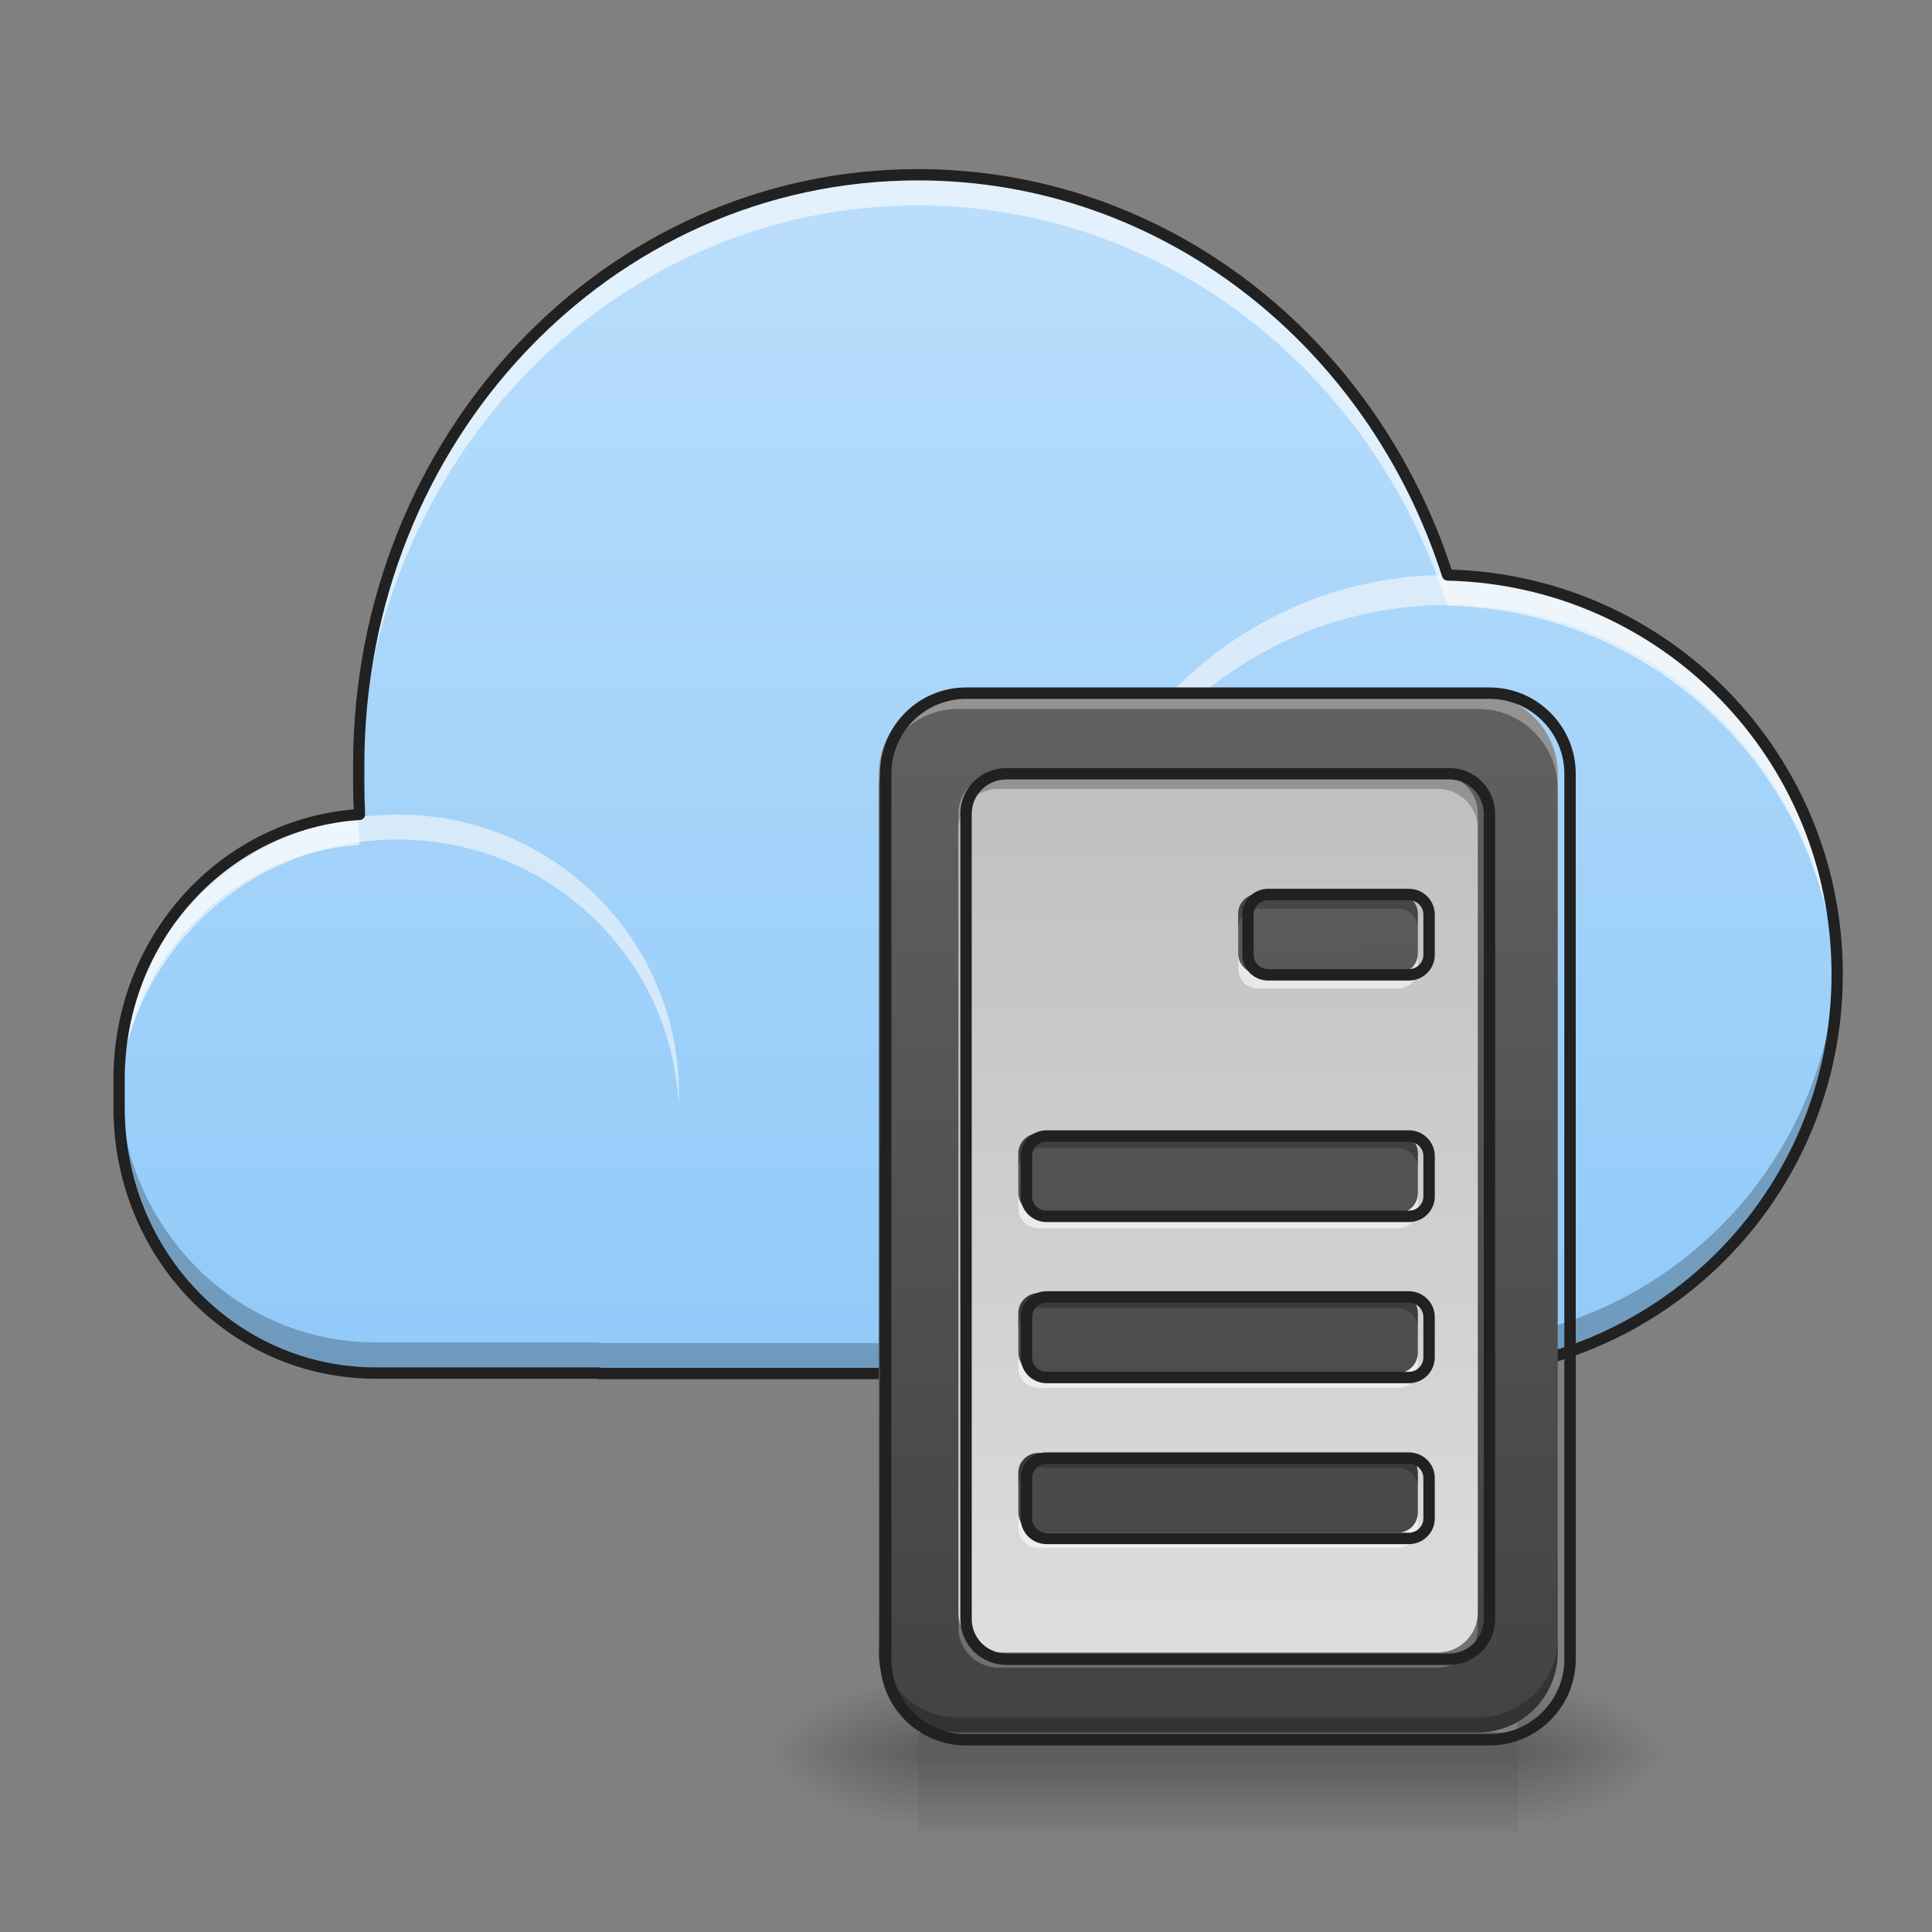 <?xml version="1.0" encoding="UTF-8"?>
<svg xmlns="http://www.w3.org/2000/svg" xmlns:xlink="http://www.w3.org/1999/xlink" width="32px" height="32px" viewBox="0 0 32 32" version="1.1">
<rect x="0" y="0" width="32" height="32" fill="#808080" stroke="none"/>
<defs>
<radialGradient id="radial0" gradientUnits="userSpaceOnUse" cx="450.909" cy="189.579" fx="450.909" fy="189.579" r="21.167" gradientTransform="matrix(0,-0.078,-0.141,-0,51.469,64.588)">
<stop offset="0" style="stop-color:rgb(0%,0%,0%);stop-opacity:0.314;"/>
<stop offset="0.222" style="stop-color:rgb(0%,0%,0%);stop-opacity:0.275;"/>
<stop offset="1" style="stop-color:rgb(0%,0%,0%);stop-opacity:0;"/>
</radialGradient>
<radialGradient id="radial1" gradientUnits="userSpaceOnUse" cx="450.909" cy="189.579" fx="450.909" fy="189.579" r="21.167" gradientTransform="matrix(-0,0.078,0.141,0,-11.116,-6.535)">
<stop offset="0" style="stop-color:rgb(0%,0%,0%);stop-opacity:0.314;"/>
<stop offset="0.222" style="stop-color:rgb(0%,0%,0%);stop-opacity:0.275;"/>
<stop offset="1" style="stop-color:rgb(0%,0%,0%);stop-opacity:0;"/>
</radialGradient>
<radialGradient id="radial2" gradientUnits="userSpaceOnUse" cx="450.909" cy="189.579" fx="450.909" fy="189.579" r="21.167" gradientTransform="matrix(-0,-0.078,0.141,-0,-11.116,64.588)">
<stop offset="0" style="stop-color:rgb(0%,0%,0%);stop-opacity:0.314;"/>
<stop offset="0.222" style="stop-color:rgb(0%,0%,0%);stop-opacity:0.275;"/>
<stop offset="1" style="stop-color:rgb(0%,0%,0%);stop-opacity:0;"/>
</radialGradient>
<radialGradient id="radial3" gradientUnits="userSpaceOnUse" cx="450.909" cy="189.579" fx="450.909" fy="189.579" r="21.167" gradientTransform="matrix(0,0.078,-0.141,0,51.469,-6.535)">
<stop offset="0" style="stop-color:rgb(0%,0%,0%);stop-opacity:0.314;"/>
<stop offset="0.222" style="stop-color:rgb(0%,0%,0%);stop-opacity:0.275;"/>
<stop offset="1" style="stop-color:rgb(0%,0%,0%);stop-opacity:0;"/>
</radialGradient>
<linearGradient id="linear0" gradientUnits="userSpaceOnUse" x1="255.323" y1="233.5" x2="255.323" y2="254.667" gradientTransform="matrix(0.013,0,0,0.063,11.473,14.431)">
<stop offset="0" style="stop-color:rgb(0%,0%,0%);stop-opacity:0.275;"/>
<stop offset="1" style="stop-color:rgb(0%,0%,0%);stop-opacity:0;"/>
</linearGradient>
<linearGradient id="linear1" gradientUnits="userSpaceOnUse" x1="254" y1="191.167" x2="254" y2="-126.333" gradientTransform="matrix(0.063,0,0,0.063,0,10.804)">
<stop offset="0" style="stop-color:rgb(56.471%,79.216%,97.647%);stop-opacity:1;"/>
<stop offset="1" style="stop-color:rgb(73.333%,87.059%,98.431%);stop-opacity:1;"/>
</linearGradient>
<linearGradient id="linear2" gradientUnits="userSpaceOnUse" x1="328.083" y1="244.083" x2="328.083" y2="-31.083" gradientTransform="matrix(0.063,0,0,0.063,0,13.439)">
<stop offset="0" style="stop-color:rgb(25.882%,25.882%,25.882%);stop-opacity:1;"/>
<stop offset="1" style="stop-color:rgb(38.039%,38.039%,38.039%);stop-opacity:1;"/>
</linearGradient>
<linearGradient id="linear3" gradientUnits="userSpaceOnUse" x1="322.792" y1="-31.083" x2="322.792" y2="244.083" gradientTransform="matrix(0.063,0,0,0.063,0,13.439)">
<stop offset="0" style="stop-color:rgb(74.118%,74.118%,74.118%);stop-opacity:1;"/>
<stop offset="1" style="stop-color:rgb(87.843%,87.843%,87.843%);stop-opacity:1;"/>
</linearGradient>
<linearGradient id="linear4" gradientUnits="userSpaceOnUse" x1="359.833" y1="244.083" x2="354.542" y2="-31.083" gradientTransform="matrix(0.063,0,0,0.063,0,13.439)">
<stop offset="0" style="stop-color:rgb(25.882%,25.882%,25.882%);stop-opacity:1;"/>
<stop offset="1" style="stop-color:rgb(38.039%,38.039%,38.039%);stop-opacity:1;"/>
</linearGradient>
<linearGradient id="linear5" gradientUnits="userSpaceOnUse" x1="322.792" y1="244.083" x2="322.792" y2="-31.083" gradientTransform="matrix(0.063,0,0,0.063,0,13.439)">
<stop offset="0" style="stop-color:rgb(25.882%,25.882%,25.882%);stop-opacity:1;"/>
<stop offset="1" style="stop-color:rgb(38.039%,38.039%,38.039%);stop-opacity:1;"/>
</linearGradient>
<linearGradient id="linear6" gradientUnits="userSpaceOnUse" x1="322.792" y1="244.083" x2="322.792" y2="-31.083" gradientTransform="matrix(0.063,0,0,0.063,0,13.439)">
<stop offset="0" style="stop-color:rgb(25.882%,25.882%,25.882%);stop-opacity:1;"/>
<stop offset="1" style="stop-color:rgb(38.039%,38.039%,38.039%);stop-opacity:1;"/>
</linearGradient>
<linearGradient id="linear7" gradientUnits="userSpaceOnUse" x1="322.792" y1="244.083" x2="322.792" y2="-31.083" gradientTransform="matrix(0.063,0,0,0.063,0,13.439)">
<stop offset="0" style="stop-color:rgb(25.882%,25.882%,25.882%);stop-opacity:1;"/>
<stop offset="1" style="stop-color:rgb(38.039%,38.039%,38.039%);stop-opacity:1;"/>
</linearGradient>
</defs>
<g id="surface1">
<path style=" stroke:none;fill-rule:nonzero;fill:url(#radial0);" d="M 25.137 29.027 L 27.785 29.027 L 27.785 27.703 L 25.137 27.703 Z M 25.137 29.027 "/>
<path style=" stroke:none;fill-rule:nonzero;fill:url(#radial1);" d="M 15.215 29.027 L 12.57 29.027 L 12.57 30.348 L 15.215 30.348 Z M 15.215 29.027 "/>
<path style=" stroke:none;fill-rule:nonzero;fill:url(#radial2);" d="M 15.215 29.027 L 12.57 29.027 L 12.57 27.703 L 15.215 27.703 Z M 15.215 29.027 "/>
<path style=" stroke:none;fill-rule:nonzero;fill:url(#radial3);" d="M 25.137 29.027 L 27.785 29.027 L 27.785 30.348 L 25.137 30.348 Z M 25.137 29.027 "/>
<path style=" stroke:none;fill-rule:nonzero;fill:url(#linear0);" d="M 15.215 28.695 L 25.137 28.695 L 25.137 30.348 L 15.215 30.348 Z M 15.215 28.695 "/>
<path style=" stroke:none;fill-rule:nonzero;fill:url(#linear1);" d="M 15.203 2.895 C 10.07 2.895 5.941 7.258 5.941 12.676 L 5.941 12.961 C 5.941 13.137 5.945 13.312 5.953 13.488 C 3.727 13.633 1.973 15.535 1.973 17.875 L 1.973 18.348 C 1.973 20.781 3.867 22.742 6.223 22.742 L 9.922 22.742 L 9.922 22.75 L 23.816 22.75 C 27.48 22.75 30.43 19.801 30.43 16.137 C 30.43 12.523 27.566 9.605 23.973 9.523 C 22.738 5.66 19.285 2.895 15.203 2.895 Z M 15.203 2.895 "/>
<path style=" stroke:none;fill-rule:nonzero;fill:rgb(98.039%,98.039%,98.039%);fill-opacity:0.588;" d="M 6.59 13.492 C 4.012 13.492 1.934 15.559 1.934 18.121 C 1.934 18.191 1.938 18.262 1.941 18.328 C 2.047 15.859 4.082 13.906 6.59 13.906 C 9.102 13.906 11.133 15.859 11.242 18.328 C 11.242 18.262 11.246 18.191 11.246 18.121 C 11.246 15.559 9.168 13.492 6.59 13.492 Z M 6.59 13.492 "/>
<path style=" stroke:none;fill-rule:nonzero;fill:rgb(100%,100%,100%);fill-opacity:0.588;" d="M 15.203 2.895 C 10.07 2.895 5.941 7.258 5.941 12.676 L 5.941 12.961 C 5.941 12.996 5.941 13.031 5.941 13.066 C 6 7.703 10.109 3.402 15.203 3.402 C 19.285 3.402 22.738 6.168 23.973 10.031 C 27.48 10.113 30.293 12.895 30.426 16.387 C 30.43 16.305 30.43 16.219 30.43 16.137 C 30.43 12.523 27.566 9.605 23.973 9.523 C 22.738 5.66 19.285 2.895 15.203 2.895 Z M 5.941 13.492 C 3.719 13.641 1.973 15.539 1.973 17.875 L 1.973 18.348 C 1.973 18.352 1.973 18.359 1.973 18.363 C 1.98 16.031 3.73 14.141 5.953 13.996 C 5.945 13.828 5.941 13.66 5.941 13.492 Z M 5.941 13.492 "/>
<path style=" stroke:none;fill-rule:nonzero;fill:rgb(0%,0%,0%);fill-opacity:0.235;" d="M 5.941 12.562 C 5.941 12.602 5.941 12.641 5.941 12.676 L 5.941 12.961 C 5.941 12.969 5.941 12.977 5.941 12.984 C 5.945 12.984 5.949 12.984 5.953 12.984 C 5.945 12.844 5.941 12.703 5.941 12.562 Z M 30.426 15.883 C 30.293 19.43 27.395 22.246 23.816 22.246 L 9.922 22.246 L 9.922 22.234 L 6.223 22.234 C 3.875 22.234 1.98 20.285 1.973 17.859 C 1.973 17.863 1.973 17.871 1.973 17.875 L 1.973 18.348 C 1.973 20.781 3.867 22.742 6.223 22.742 L 9.922 22.742 L 9.922 22.75 L 23.816 22.75 C 27.48 22.75 30.43 19.801 30.43 16.137 C 30.43 16.051 30.43 15.965 30.426 15.883 Z M 30.426 15.883 "/>
<path style=" stroke:none;fill-rule:nonzero;fill:rgb(98.039%,98.039%,98.039%);fill-opacity:0.588;" d="M 23.98 9.523 C 20.406 9.523 17.531 12.473 17.531 16.137 C 17.531 16.219 17.531 16.305 17.535 16.387 C 17.66 12.836 20.488 10.02 23.98 10.02 C 27.473 10.02 30.301 12.836 30.426 16.387 C 30.43 16.305 30.43 16.219 30.43 16.137 C 30.43 12.473 27.555 9.523 23.98 9.523 Z M 23.98 9.523 "/>
<path style=" stroke:none;fill-rule:nonzero;fill:rgb(12.941%,12.941%,12.941%);fill-opacity:1;" d="M 15.203 2.801 C 10.02 2.801 5.848 7.211 5.848 12.676 L 5.848 12.961 C 5.848 13.109 5.852 13.258 5.859 13.406 C 3.621 13.598 1.879 15.52 1.879 17.875 L 1.879 18.348 C 1.879 20.832 3.816 22.836 6.223 22.836 L 9.883 22.836 C 9.895 22.84 9.91 22.844 9.922 22.844 L 23.816 22.844 C 27.531 22.844 30.523 19.852 30.523 16.137 C 30.523 12.496 27.652 9.551 24.043 9.434 C 22.777 5.566 19.309 2.801 15.203 2.801 Z M 15.203 2.988 C 19.242 2.988 22.66 5.727 23.887 9.551 C 23.898 9.59 23.934 9.613 23.973 9.617 C 27.512 9.699 30.336 12.574 30.336 16.137 C 30.336 19.75 27.43 22.656 23.816 22.656 L 9.961 22.656 C 9.949 22.652 9.938 22.648 9.922 22.648 L 6.223 22.648 C 3.922 22.648 2.066 20.734 2.066 18.348 L 2.066 17.875 C 2.066 15.582 3.781 13.723 5.961 13.582 C 6.012 13.578 6.051 13.535 6.047 13.484 C 6.039 13.312 6.035 13.137 6.035 12.961 L 6.035 12.676 C 6.035 7.305 10.125 2.988 15.203 2.988 Z M 15.203 2.988 "/>
<path style=" stroke:none;fill-rule:nonzero;fill:url(#linear2);" d="M 15.875 11.496 L 24.477 11.496 C 25.207 11.496 25.801 12.09 25.801 12.82 L 25.801 27.371 C 25.801 28.102 25.207 28.695 24.477 28.695 L 15.875 28.695 C 15.145 28.695 14.555 28.102 14.555 27.371 L 14.555 12.82 C 14.555 12.09 15.145 11.496 15.875 11.496 Z M 15.875 11.496 "/>
<path style=" stroke:none;fill-rule:nonzero;fill:url(#linear3);" d="M 16.539 12.82 L 23.816 12.82 C 24.18 12.82 24.477 13.113 24.477 13.48 L 24.477 26.711 C 24.477 27.078 24.18 27.371 23.816 27.371 L 16.539 27.371 C 16.172 27.371 15.875 27.078 15.875 26.711 L 15.875 13.48 C 15.875 13.113 16.172 12.82 16.539 12.82 Z M 16.539 12.82 "/>
<path style=" stroke:none;fill-rule:nonzero;fill:url(#linear4);" d="M 20.84 14.805 L 23.152 14.805 C 23.336 14.805 23.484 14.953 23.484 15.133 L 23.484 15.797 C 23.484 15.977 23.336 16.125 23.152 16.125 L 20.84 16.125 C 20.656 16.125 20.508 15.977 20.508 15.797 L 20.508 15.133 C 20.508 14.953 20.656 14.805 20.84 14.805 Z M 20.84 14.805 "/>
<path style=" stroke:none;fill-rule:nonzero;fill:url(#linear5);" d="M 17.199 18.773 L 23.152 18.773 C 23.336 18.773 23.484 18.922 23.484 19.102 L 23.484 19.766 C 23.484 19.949 23.336 20.094 23.152 20.094 L 17.199 20.094 C 17.016 20.094 16.867 19.949 16.867 19.766 L 16.867 19.102 C 16.867 18.922 17.016 18.773 17.199 18.773 Z M 17.199 18.773 "/>
<path style=" stroke:none;fill-rule:nonzero;fill:url(#linear6);" d="M 17.199 21.418 L 23.152 21.418 C 23.336 21.418 23.484 21.566 23.484 21.75 L 23.484 22.41 C 23.484 22.594 23.336 22.742 23.152 22.742 L 17.199 22.742 C 17.016 22.742 16.867 22.594 16.867 22.41 L 16.867 21.75 C 16.867 21.566 17.016 21.418 17.199 21.418 Z M 17.199 21.418 "/>
<path style=" stroke:none;fill-rule:nonzero;fill:url(#linear7);" d="M 17.199 24.066 L 23.152 24.066 C 23.336 24.066 23.484 24.211 23.484 24.395 L 23.484 25.059 C 23.484 25.238 23.336 25.387 23.152 25.387 L 17.199 25.387 C 17.016 25.387 16.867 25.238 16.867 25.059 L 16.867 24.395 C 16.867 24.211 17.016 24.066 17.199 24.066 Z M 17.199 24.066 "/>
<path style=" stroke:none;fill-rule:nonzero;fill:rgb(100%,100%,100%);fill-opacity:0.314;" d="M 15.875 11.496 C 15.145 11.496 14.555 12.086 14.555 12.82 L 14.555 13.066 C 14.555 12.336 15.145 11.742 15.875 11.742 L 24.477 11.742 C 25.211 11.742 25.801 12.336 25.801 13.066 L 25.801 12.82 C 25.801 12.086 25.211 11.496 24.477 11.496 Z M 15.875 11.496 "/>
<path style=" stroke:none;fill-rule:nonzero;fill:rgb(0%,0%,0%);fill-opacity:0.235;" d="M 15.875 28.695 C 15.145 28.695 14.555 28.105 14.555 27.371 L 14.555 27.125 C 14.555 27.855 15.145 28.449 15.875 28.449 L 24.477 28.449 C 25.211 28.449 25.801 27.855 25.801 27.125 L 25.801 27.371 C 25.801 28.105 25.211 28.695 24.477 28.695 Z M 15.875 28.695 "/>
<path style="fill:none;stroke-width:3;stroke-linecap:round;stroke-linejoin:round;stroke:rgb(12.941%,12.941%,12.941%);stroke-opacity:1;stroke-miterlimit:4;" d="M 253.976 -31.08 L 391.588 -31.08 C 403.274 -31.08 412.773 -21.581 412.773 -9.895 L 412.773 222.896 C 412.773 234.582 403.274 244.081 391.588 244.081 L 253.976 244.081 C 242.289 244.081 232.853 234.582 232.853 222.896 L 232.853 -9.895 C 232.853 -21.581 242.289 -31.08 253.976 -31.08 Z M 253.976 -31.08 " transform="matrix(0.063,0,0,0.063,0,13.439)"/>
<path style=" stroke:none;fill-rule:nonzero;fill:rgb(0%,0%,0%);fill-opacity:0.235;" d="M 16.539 12.82 C 16.172 12.82 15.875 13.113 15.875 13.48 L 15.875 13.727 C 15.875 13.363 16.172 13.066 16.539 13.066 L 23.816 13.066 C 24.18 13.066 24.477 13.363 24.477 13.727 L 24.477 13.48 C 24.477 13.113 24.18 12.82 23.816 12.82 Z M 16.539 12.82 "/>
<path style=" stroke:none;fill-rule:nonzero;fill:rgb(100%,100%,100%);fill-opacity:0.235;" d="M 16.539 27.621 C 16.172 27.621 15.875 27.324 15.875 26.957 L 15.875 26.711 C 15.875 27.078 16.172 27.371 16.539 27.371 L 23.816 27.371 C 24.18 27.371 24.477 27.078 24.477 26.711 L 24.477 26.957 C 24.477 27.324 24.18 27.621 23.816 27.621 Z M 16.539 27.621 "/>
<path style="fill:none;stroke-width:3;stroke-linecap:round;stroke-linejoin:round;stroke:rgb(12.941%,12.941%,12.941%);stroke-opacity:1;stroke-miterlimit:4;" d="M 264.6 -9.895 L 381.026 -9.895 C 386.838 -9.895 391.588 -5.208 391.588 0.667 L 391.588 212.334 C 391.588 218.209 386.838 222.896 381.026 222.896 L 264.6 222.896 C 258.725 222.896 253.976 218.209 253.976 212.334 L 253.976 0.667 C 253.976 -5.208 258.725 -9.895 264.6 -9.895 Z M 264.6 -9.895 " transform="matrix(0.063,0,0,0.063,0,13.439)"/>
<path style=" stroke:none;fill-rule:nonzero;fill:rgb(0%,0%,0%);fill-opacity:0.235;" d="M 20.84 14.805 C 20.656 14.805 20.508 14.949 20.508 15.133 L 20.508 15.383 C 20.508 15.199 20.656 15.051 20.84 15.051 L 23.152 15.051 C 23.336 15.051 23.484 15.199 23.484 15.383 L 23.484 15.133 C 23.484 14.949 23.336 14.805 23.152 14.805 Z M 20.84 14.805 "/>
<path style=" stroke:none;fill-rule:nonzero;fill:rgb(0%,0%,0%);fill-opacity:0.235;" d="M 17.199 18.773 C 17.016 18.773 16.867 18.922 16.867 19.102 L 16.867 19.352 C 16.867 19.168 17.016 19.02 17.199 19.02 L 23.152 19.02 C 23.336 19.02 23.484 19.168 23.484 19.352 L 23.484 19.102 C 23.484 18.922 23.336 18.773 23.152 18.773 Z M 17.199 18.773 "/>
<path style=" stroke:none;fill-rule:nonzero;fill:rgb(0%,0%,0%);fill-opacity:0.235;" d="M 17.199 21.418 C 17.016 21.418 16.867 21.566 16.867 21.75 L 16.867 21.996 C 16.867 21.812 17.016 21.668 17.199 21.668 L 23.152 21.668 C 23.336 21.668 23.484 21.812 23.484 21.996 L 23.484 21.75 C 23.484 21.566 23.336 21.418 23.152 21.418 Z M 17.199 21.418 "/>
<path style=" stroke:none;fill-rule:nonzero;fill:rgb(0%,0%,0%);fill-opacity:0.235;" d="M 17.199 24.066 C 17.016 24.066 16.867 24.211 16.867 24.395 L 16.867 24.645 C 16.867 24.461 17.016 24.312 17.199 24.312 L 23.152 24.312 C 23.336 24.312 23.484 24.461 23.484 24.645 L 23.484 24.395 C 23.484 24.211 23.336 24.066 23.152 24.066 Z M 17.199 24.066 "/>
<path style=" stroke:none;fill-rule:nonzero;fill:rgb(100%,100%,100%);fill-opacity:0.588;" d="M 20.84 16.375 C 20.656 16.375 20.508 16.227 20.508 16.043 L 20.508 15.797 C 20.508 15.98 20.656 16.125 20.84 16.125 L 23.152 16.125 C 23.336 16.125 23.484 15.98 23.484 15.797 L 23.484 16.043 C 23.484 16.227 23.336 16.375 23.152 16.375 Z M 20.84 16.375 "/>
<path style=" stroke:none;fill-rule:nonzero;fill:rgb(100%,100%,100%);fill-opacity:0.588;" d="M 17.199 25.637 C 17.016 25.637 16.867 25.488 16.867 25.305 L 16.867 25.059 C 16.867 25.242 17.016 25.387 17.199 25.387 L 23.152 25.387 C 23.336 25.387 23.484 25.242 23.484 25.059 L 23.484 25.305 C 23.484 25.488 23.336 25.637 23.152 25.637 Z M 17.199 25.637 "/>
<path style=" stroke:none;fill-rule:nonzero;fill:rgb(100%,100%,100%);fill-opacity:0.588;" d="M 17.199 22.988 C 17.016 22.988 16.867 22.844 16.867 22.66 L 16.867 22.41 C 16.867 22.594 17.016 22.742 17.199 22.742 L 23.152 22.742 C 23.336 22.742 23.484 22.594 23.484 22.41 L 23.484 22.66 C 23.484 22.844 23.336 22.988 23.152 22.988 Z M 17.199 22.988 "/>
<path style=" stroke:none;fill-rule:nonzero;fill:rgb(100%,100%,100%);fill-opacity:0.588;" d="M 17.199 20.344 C 17.016 20.344 16.867 20.195 16.867 20.012 L 16.867 19.766 C 16.867 19.949 17.016 20.094 17.199 20.094 L 23.152 20.094 C 23.336 20.094 23.484 19.949 23.484 19.766 L 23.484 20.012 C 23.484 20.195 23.336 20.344 23.152 20.344 Z M 17.199 20.344 "/>
<path style="fill:none;stroke-width:3;stroke-linecap:round;stroke-linejoin:round;stroke:rgb(12.941%,12.941%,12.941%);stroke-opacity:1;stroke-miterlimit:4;" d="M 333.406 21.852 L 370.402 21.852 C 373.339 21.852 375.714 24.227 375.714 27.102 L 375.714 37.726 C 375.714 40.601 373.339 42.975 370.402 42.975 L 333.406 42.975 C 330.468 42.975 328.094 40.601 328.094 37.726 L 328.094 27.102 C 328.094 24.227 330.468 21.852 333.406 21.852 Z M 333.406 21.852 " transform="matrix(0.063,0,0,0.063,0,13.439)"/>
<path style="fill:none;stroke-width:3;stroke-linecap:round;stroke-linejoin:round;stroke:rgb(12.941%,12.941%,12.941%);stroke-opacity:1;stroke-miterlimit:4;" d="M 275.161 85.346 L 370.402 85.346 C 373.339 85.346 375.714 87.721 375.714 90.596 L 375.714 101.22 C 375.714 104.157 373.339 106.469 370.402 106.469 L 275.161 106.469 C 272.224 106.469 269.849 104.157 269.849 101.22 L 269.849 90.596 C 269.849 87.721 272.224 85.346 275.161 85.346 Z M 275.161 85.346 " transform="matrix(0.063,0,0,0.063,0,13.439)"/>
<path style="fill:none;stroke-width:3;stroke-linecap:round;stroke-linejoin:round;stroke:rgb(12.941%,12.941%,12.941%);stroke-opacity:1;stroke-miterlimit:4;" d="M 275.161 127.655 L 370.402 127.655 C 373.339 127.655 375.714 130.03 375.714 132.967 L 375.714 143.528 C 375.714 146.465 373.339 148.84 370.402 148.84 L 275.161 148.84 C 272.224 148.84 269.849 146.465 269.849 143.528 L 269.849 132.967 C 269.849 130.03 272.224 127.655 275.161 127.655 Z M 275.161 127.655 " transform="matrix(0.063,0,0,0.063,0,13.439)"/>
<path style="fill:none;stroke-width:3;stroke-linecap:round;stroke-linejoin:round;stroke:rgb(12.941%,12.941%,12.941%);stroke-opacity:1;stroke-miterlimit:4;" d="M 275.161 170.026 L 370.402 170.026 C 373.339 170.026 375.714 172.338 375.714 175.275 L 375.714 185.899 C 375.714 188.774 373.339 191.149 370.402 191.149 L 275.161 191.149 C 272.224 191.149 269.849 188.774 269.849 185.899 L 269.849 175.275 C 269.849 172.338 272.224 170.026 275.161 170.026 Z M 275.161 170.026 " transform="matrix(0.063,0,0,0.063,0,13.439)"/>
</g>
</svg>
